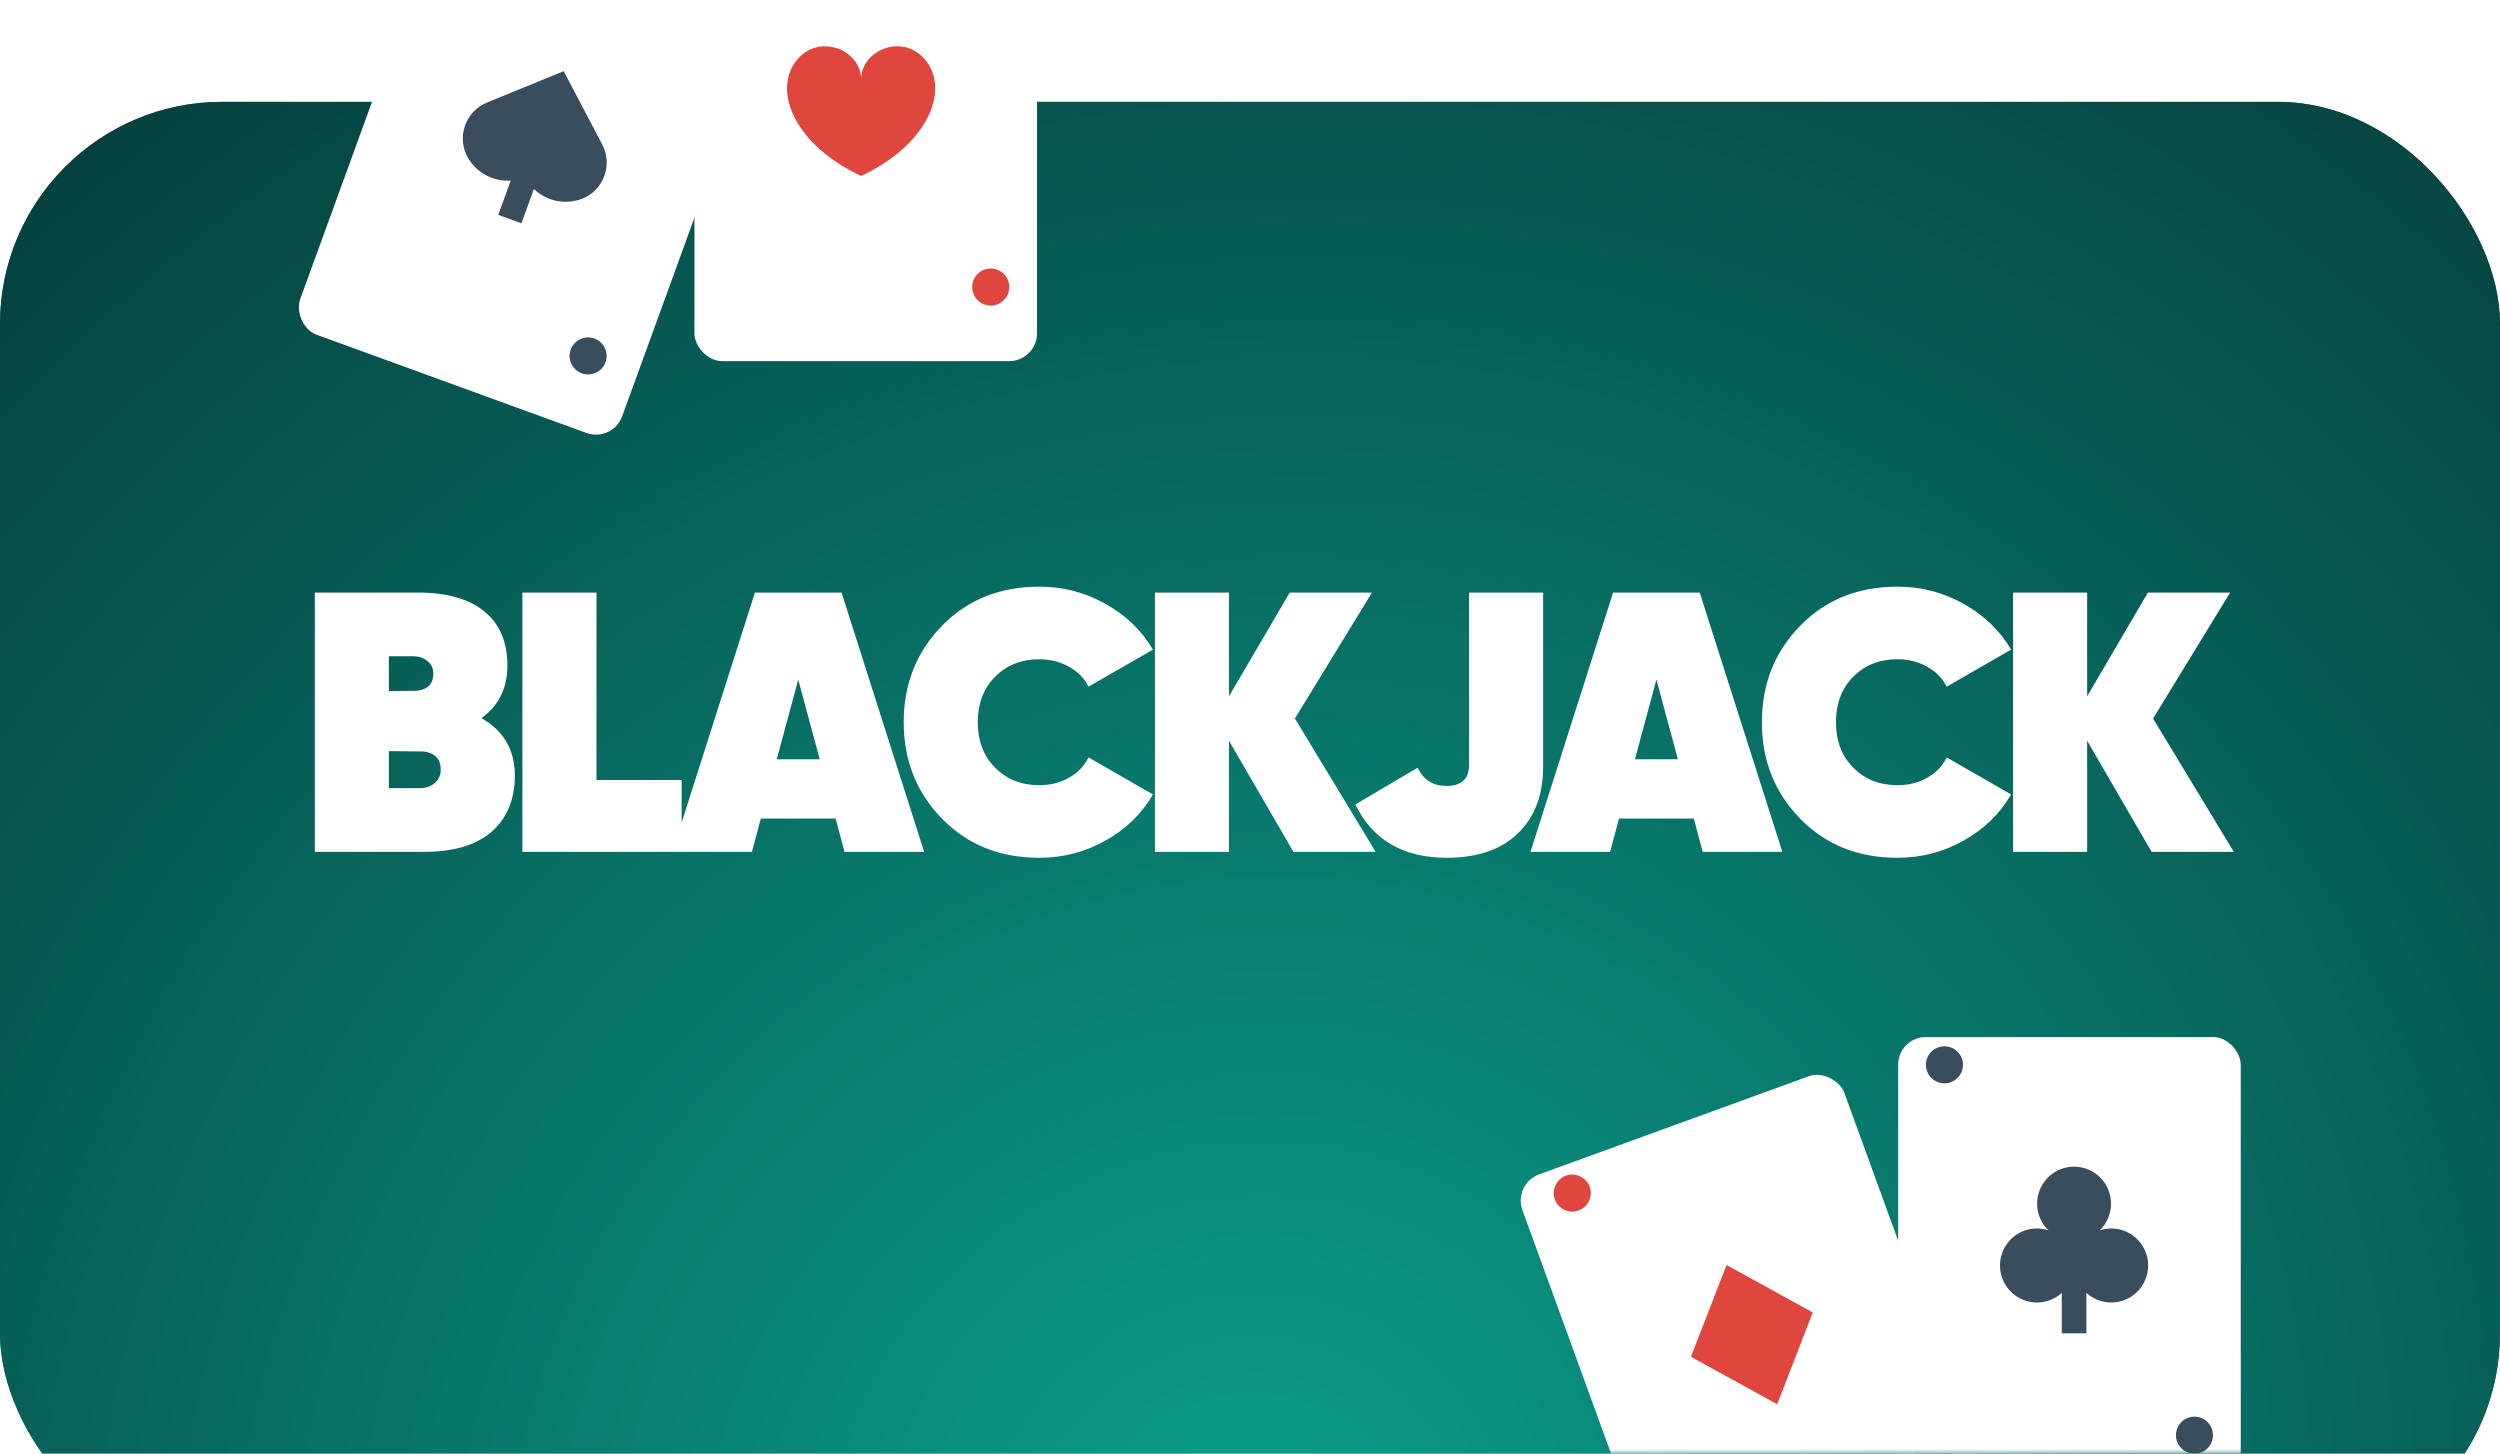 <svg width="270" height="157" viewBox="0 0 270 157" fill="none" xmlns="http://www.w3.org/2000/svg">
<g filter="url(#filter0_i)">
<rect width="270" height="157" rx="24" fill="#0C4449"/>
<rect width="270" height="157" rx="24" fill="url(#paint0_radial)" fill-opacity="0.8"/>
</g>
<mask id="mask0" mask-type="alpha" maskUnits="userSpaceOnUse" x="0" y="0" width="270" height="157">
<rect width="270" height="157" rx="24" fill="white"/>
<rect width="270" height="157" rx="24" stroke="white"/>
</mask>
<g mask="url(#mask0)">
<g filter="url(#filter1_d)">
<rect x="163.394" y="125.865" width="37" height="51" rx="3" transform="rotate(-20 163.394 125.865)" fill="white"/>
</g>
<path d="M186.465 136.623L182.623 146.535L191.937 151.658L195.779 141.747L186.465 136.623Z" fill="#DE463E"/>
<circle cx="169.803" cy="128.854" r="2" transform="rotate(-20 169.803 128.854)" fill="#DE463E"/>
<circle cx="208.855" cy="157.207" r="2" transform="rotate(-20 208.855 157.207)" fill="#DE463E"/>
<g filter="url(#filter2_d)">
<rect x="75" y="-14" width="37" height="51" rx="3" fill="white"/>
</g>
<path d="M100.067 6.642C97.686 3.461 93 5.338 93 8.568C93 5.338 88.314 3.461 85.933 6.642C83.472 9.93 85.898 15.691 93 19C100.102 15.691 102.528 9.93 100.067 6.642Z" fill="#DE463E"/>
<circle cx="107" cy="31" r="2" fill="#DE463E"/>
<g filter="url(#filter3_d)">
<rect x="48.837" y="-14.79" width="37" height="51" rx="3" transform="rotate(20 48.837 -14.79)" fill="white"/>
</g>
<path d="M65.035 15.592L60.877 7.684L52.608 11.069C51.519 11.504 50.659 12.389 50.246 13.502C49.833 14.614 49.908 15.846 50.45 16.887C51.382 18.613 53.213 19.63 55.16 19.502L53.813 23.203L56.312 24.113L57.66 20.412C59.069 21.761 61.126 22.159 62.949 21.436C64.033 20.988 64.882 20.091 65.281 18.974C65.68 17.857 65.59 16.625 65.035 15.592Z" fill="#394D5C"/>
<circle cx="63.516" cy="38.441" r="2" transform="rotate(20 63.516 38.441)" fill="#394D5C"/>
<g filter="url(#filter4_d)">
<rect x="205" y="110" width="37" height="51" rx="3" fill="white"/>
</g>
<path d="M226.756 132.888C227.934 131.759 228.309 130.026 227.702 128.51C227.095 126.994 225.63 126 224 126C222.37 126 220.905 126.994 220.298 128.51C219.691 130.026 220.066 131.759 221.244 132.888C220.847 132.751 220.431 132.679 220.011 132.673C218.227 132.663 216.653 133.842 216.157 135.56C215.662 137.278 216.364 139.117 217.879 140.064C219.393 141.01 221.349 140.833 222.67 139.631V144H225.33V139.631C226.651 140.833 228.607 141.01 230.121 140.064C231.636 139.117 232.338 137.278 231.843 135.56C231.347 133.842 229.773 132.663 227.989 132.673C227.569 132.679 227.153 132.751 226.756 132.888Z" fill="#394D5C"/>
<circle cx="210" cy="115" r="2" fill="#394D5C"/>
<circle cx="237" cy="155" r="2" fill="#394D5C"/>
<g filter="url(#filter5_d)">
<path d="M52 75.56C54.4 76.92 55.6 78.987 55.6 81.76C55.6 84.347 54.76 86.373 53.08 87.84C51.4 89.28 48.987 90 45.84 90H34V62H45.12C48.267 62 50.667 62.68 52.32 64.04C53.973 65.4 54.8 67.347 54.8 69.88C54.8 72.307 53.867 74.2 52 75.56ZM44.64 68.88H42V72.64L45.08 72.6C46.227 72.44 46.8 71.827 46.8 70.76C46.8 70.173 46.587 69.72 46.16 69.4C45.76 69.053 45.253 68.88 44.64 68.88ZM42 83.12H45.36C46 83.12 46.533 82.933 46.96 82.56C47.387 82.187 47.6 81.707 47.6 81.12C47.6 80 47 79.347 45.8 79.16L42 79.12V83.12ZM64.419 62V82.24H73.619V90H56.419V62H64.419ZM99.809 90H91.209L90.249 86.4H82.169L81.209 90H72.609L81.529 62H90.889L99.809 90ZM86.209 71.4L83.889 80H88.529L86.209 71.4ZM112.24 90.64C108 90.64 104.507 89.24 101.76 86.44C98.987 83.613 97.6 80.133 97.6 76C97.6 71.867 98.987 68.387 101.76 65.56C104.507 62.76 108 61.36 112.24 61.36C114.8 61.36 117.173 61.973 119.36 63.2C121.573 64.427 123.293 66.08 124.52 68.16L117.56 72.16C117.107 71.253 116.4 70.533 115.44 70C114.48 69.467 113.413 69.2 112.24 69.2C110.293 69.2 108.693 69.84 107.44 71.12C106.213 72.373 105.6 74 105.6 76C105.6 78 106.213 79.627 107.44 80.88C108.693 82.16 110.293 82.8 112.24 82.8C113.44 82.8 114.507 82.533 115.44 82C116.4 81.467 117.107 80.733 117.56 79.8L124.52 83.8C123.293 85.907 121.573 87.573 119.36 88.8C117.173 90.027 114.8 90.64 112.24 90.64ZM139.85 75.6L148.57 90H139.69L132.73 78V90H124.73V62H132.73V73.2L139.29 62H148.17L139.85 75.6ZM156.258 90.64C151.538 90.64 148.245 88.72 146.378 84.88L153.098 80.92C153.738 82.227 154.778 82.88 156.218 82.88C157.845 82.88 158.658 82.12 158.658 80.6V62H166.658V80.8C166.658 83.867 165.738 86.28 163.898 88.04C162.085 89.773 159.538 90.64 156.258 90.64ZM192.492 90H183.892L182.932 86.4H174.852L173.892 90H165.292L174.212 62H183.572L192.492 90ZM178.892 71.4L176.572 80H181.212L178.892 71.4ZM204.923 90.64C200.683 90.64 197.189 89.24 194.443 86.44C191.669 83.613 190.283 80.133 190.283 76C190.283 71.867 191.669 68.387 194.443 65.56C197.189 62.76 200.683 61.36 204.923 61.36C207.483 61.36 209.856 61.973 212.043 63.2C214.256 64.427 215.976 66.08 217.203 68.16L210.243 72.16C209.789 71.253 209.083 70.533 208.123 70C207.163 69.467 206.096 69.2 204.923 69.2C202.976 69.2 201.376 69.84 200.123 71.12C198.896 72.373 198.283 74 198.283 76C198.283 78 198.896 79.627 200.123 80.88C201.376 82.16 202.976 82.8 204.923 82.8C206.123 82.8 207.189 82.533 208.123 82C209.083 81.467 209.789 80.733 210.243 79.8L217.203 83.8C215.976 85.907 214.256 87.573 212.043 88.8C209.856 90.027 207.483 90.64 204.923 90.64ZM232.533 75.6L241.253 90H232.373L225.413 78V90H217.413V62H225.413V73.2L231.973 62H240.853L232.533 75.6Z" fill="white"/>
</g>
</g>
<defs>
<filter id="filter0_i" x="0" y="0" width="270" height="168" filterUnits="userSpaceOnUse" color-interpolation-filters="sRGB">
<feFlood flood-opacity="0" result="BackgroundImageFix"/>
<feBlend mode="normal" in="SourceGraphic" in2="BackgroundImageFix" result="shape"/>
<feColorMatrix in="SourceAlpha" type="matrix" values="0 0 0 0 0 0 0 0 0 0 0 0 0 0 0 0 0 0 127 0" result="hardAlpha"/>
<feOffset dy="11"/>
<feGaussianBlur stdDeviation="11.5"/>
<feComposite in2="hardAlpha" operator="arithmetic" k2="-1" k3="1"/>
<feColorMatrix type="matrix" values="0 0 0 0 0 0 0 0 0 0 0 0 0 0 0 0 0 0 0.171 0"/>
<feBlend mode="normal" in2="shape" result="effect1_innerShadow"/>
</filter>
<filter id="filter1_d" x="159.394" y="111.21" width="60.212" height="68.579" filterUnits="userSpaceOnUse" color-interpolation-filters="sRGB">
<feFlood flood-opacity="0" result="BackgroundImageFix"/>
<feColorMatrix in="SourceAlpha" type="matrix" values="0 0 0 0 0 0 0 0 0 0 0 0 0 0 0 0 0 0 127 0"/>
<feOffset dy="2"/>
<feGaussianBlur stdDeviation="2"/>
<feColorMatrix type="matrix" values="0 0 0 0 0 0 0 0 0 0 0 0 0 0 0 0 0 0 0.212 0"/>
<feBlend mode="normal" in2="BackgroundImageFix" result="effect1_dropShadow"/>
<feBlend mode="normal" in="SourceGraphic" in2="effect1_dropShadow" result="shape"/>
</filter>
<filter id="filter2_d" x="71" y="-16" width="45" height="59" filterUnits="userSpaceOnUse" color-interpolation-filters="sRGB">
<feFlood flood-opacity="0" result="BackgroundImageFix"/>
<feColorMatrix in="SourceAlpha" type="matrix" values="0 0 0 0 0 0 0 0 0 0 0 0 0 0 0 0 0 0 127 0"/>
<feOffset dy="2"/>
<feGaussianBlur stdDeviation="2"/>
<feColorMatrix type="matrix" values="0 0 0 0 0 0 0 0 0 0 0 0 0 0 0 0 0 0 0.212 0"/>
<feBlend mode="normal" in2="BackgroundImageFix" result="effect1_dropShadow"/>
<feBlend mode="normal" in="SourceGraphic" in2="effect1_dropShadow" result="shape"/>
</filter>
<filter id="filter3_d" x="27.394" y="-16.79" width="60.212" height="68.579" filterUnits="userSpaceOnUse" color-interpolation-filters="sRGB">
<feFlood flood-opacity="0" result="BackgroundImageFix"/>
<feColorMatrix in="SourceAlpha" type="matrix" values="0 0 0 0 0 0 0 0 0 0 0 0 0 0 0 0 0 0 127 0"/>
<feOffset dy="2"/>
<feGaussianBlur stdDeviation="2"/>
<feColorMatrix type="matrix" values="0 0 0 0 0 0 0 0 0 0 0 0 0 0 0 0 0 0 0.212 0"/>
<feBlend mode="normal" in2="BackgroundImageFix" result="effect1_dropShadow"/>
<feBlend mode="normal" in="SourceGraphic" in2="effect1_dropShadow" result="shape"/>
</filter>
<filter id="filter4_d" x="201" y="108" width="45" height="59" filterUnits="userSpaceOnUse" color-interpolation-filters="sRGB">
<feFlood flood-opacity="0" result="BackgroundImageFix"/>
<feColorMatrix in="SourceAlpha" type="matrix" values="0 0 0 0 0 0 0 0 0 0 0 0 0 0 0 0 0 0 127 0"/>
<feOffset dy="2"/>
<feGaussianBlur stdDeviation="2"/>
<feColorMatrix type="matrix" values="0 0 0 0 0 0 0 0 0 0 0 0 0 0 0 0 0 0 0.212 0"/>
<feBlend mode="normal" in2="BackgroundImageFix" result="effect1_dropShadow"/>
<feBlend mode="normal" in="SourceGraphic" in2="effect1_dropShadow" result="shape"/>
</filter>
<filter id="filter5_d" x="33" y="61.36" width="209.253" height="32.28" filterUnits="userSpaceOnUse" color-interpolation-filters="sRGB">
<feFlood flood-opacity="0" result="BackgroundImageFix"/>
<feColorMatrix in="SourceAlpha" type="matrix" values="0 0 0 0 0 0 0 0 0 0 0 0 0 0 0 0 0 0 127 0"/>
<feOffset dy="2"/>
<feGaussianBlur stdDeviation="0.5"/>
<feColorMatrix type="matrix" values="0 0 0 0 0 0 0 0 0 0 0 0 0 0 0 0 0 0 0.187 0"/>
<feBlend mode="normal" in2="BackgroundImageFix" result="effect1_dropShadow"/>
<feBlend mode="normal" in="SourceGraphic" in2="effect1_dropShadow" result="shape"/>
</filter>
<radialGradient id="paint0_radial" cx="0" cy="0" r="1" gradientUnits="userSpaceOnUse" gradientTransform="translate(135 157) rotate(144.042) scale(256.173 249.498)">
<stop stop-color="#0AB59A"/>
<stop offset="1" stop-color="#042224"/>
</radialGradient>
</defs>
</svg>
